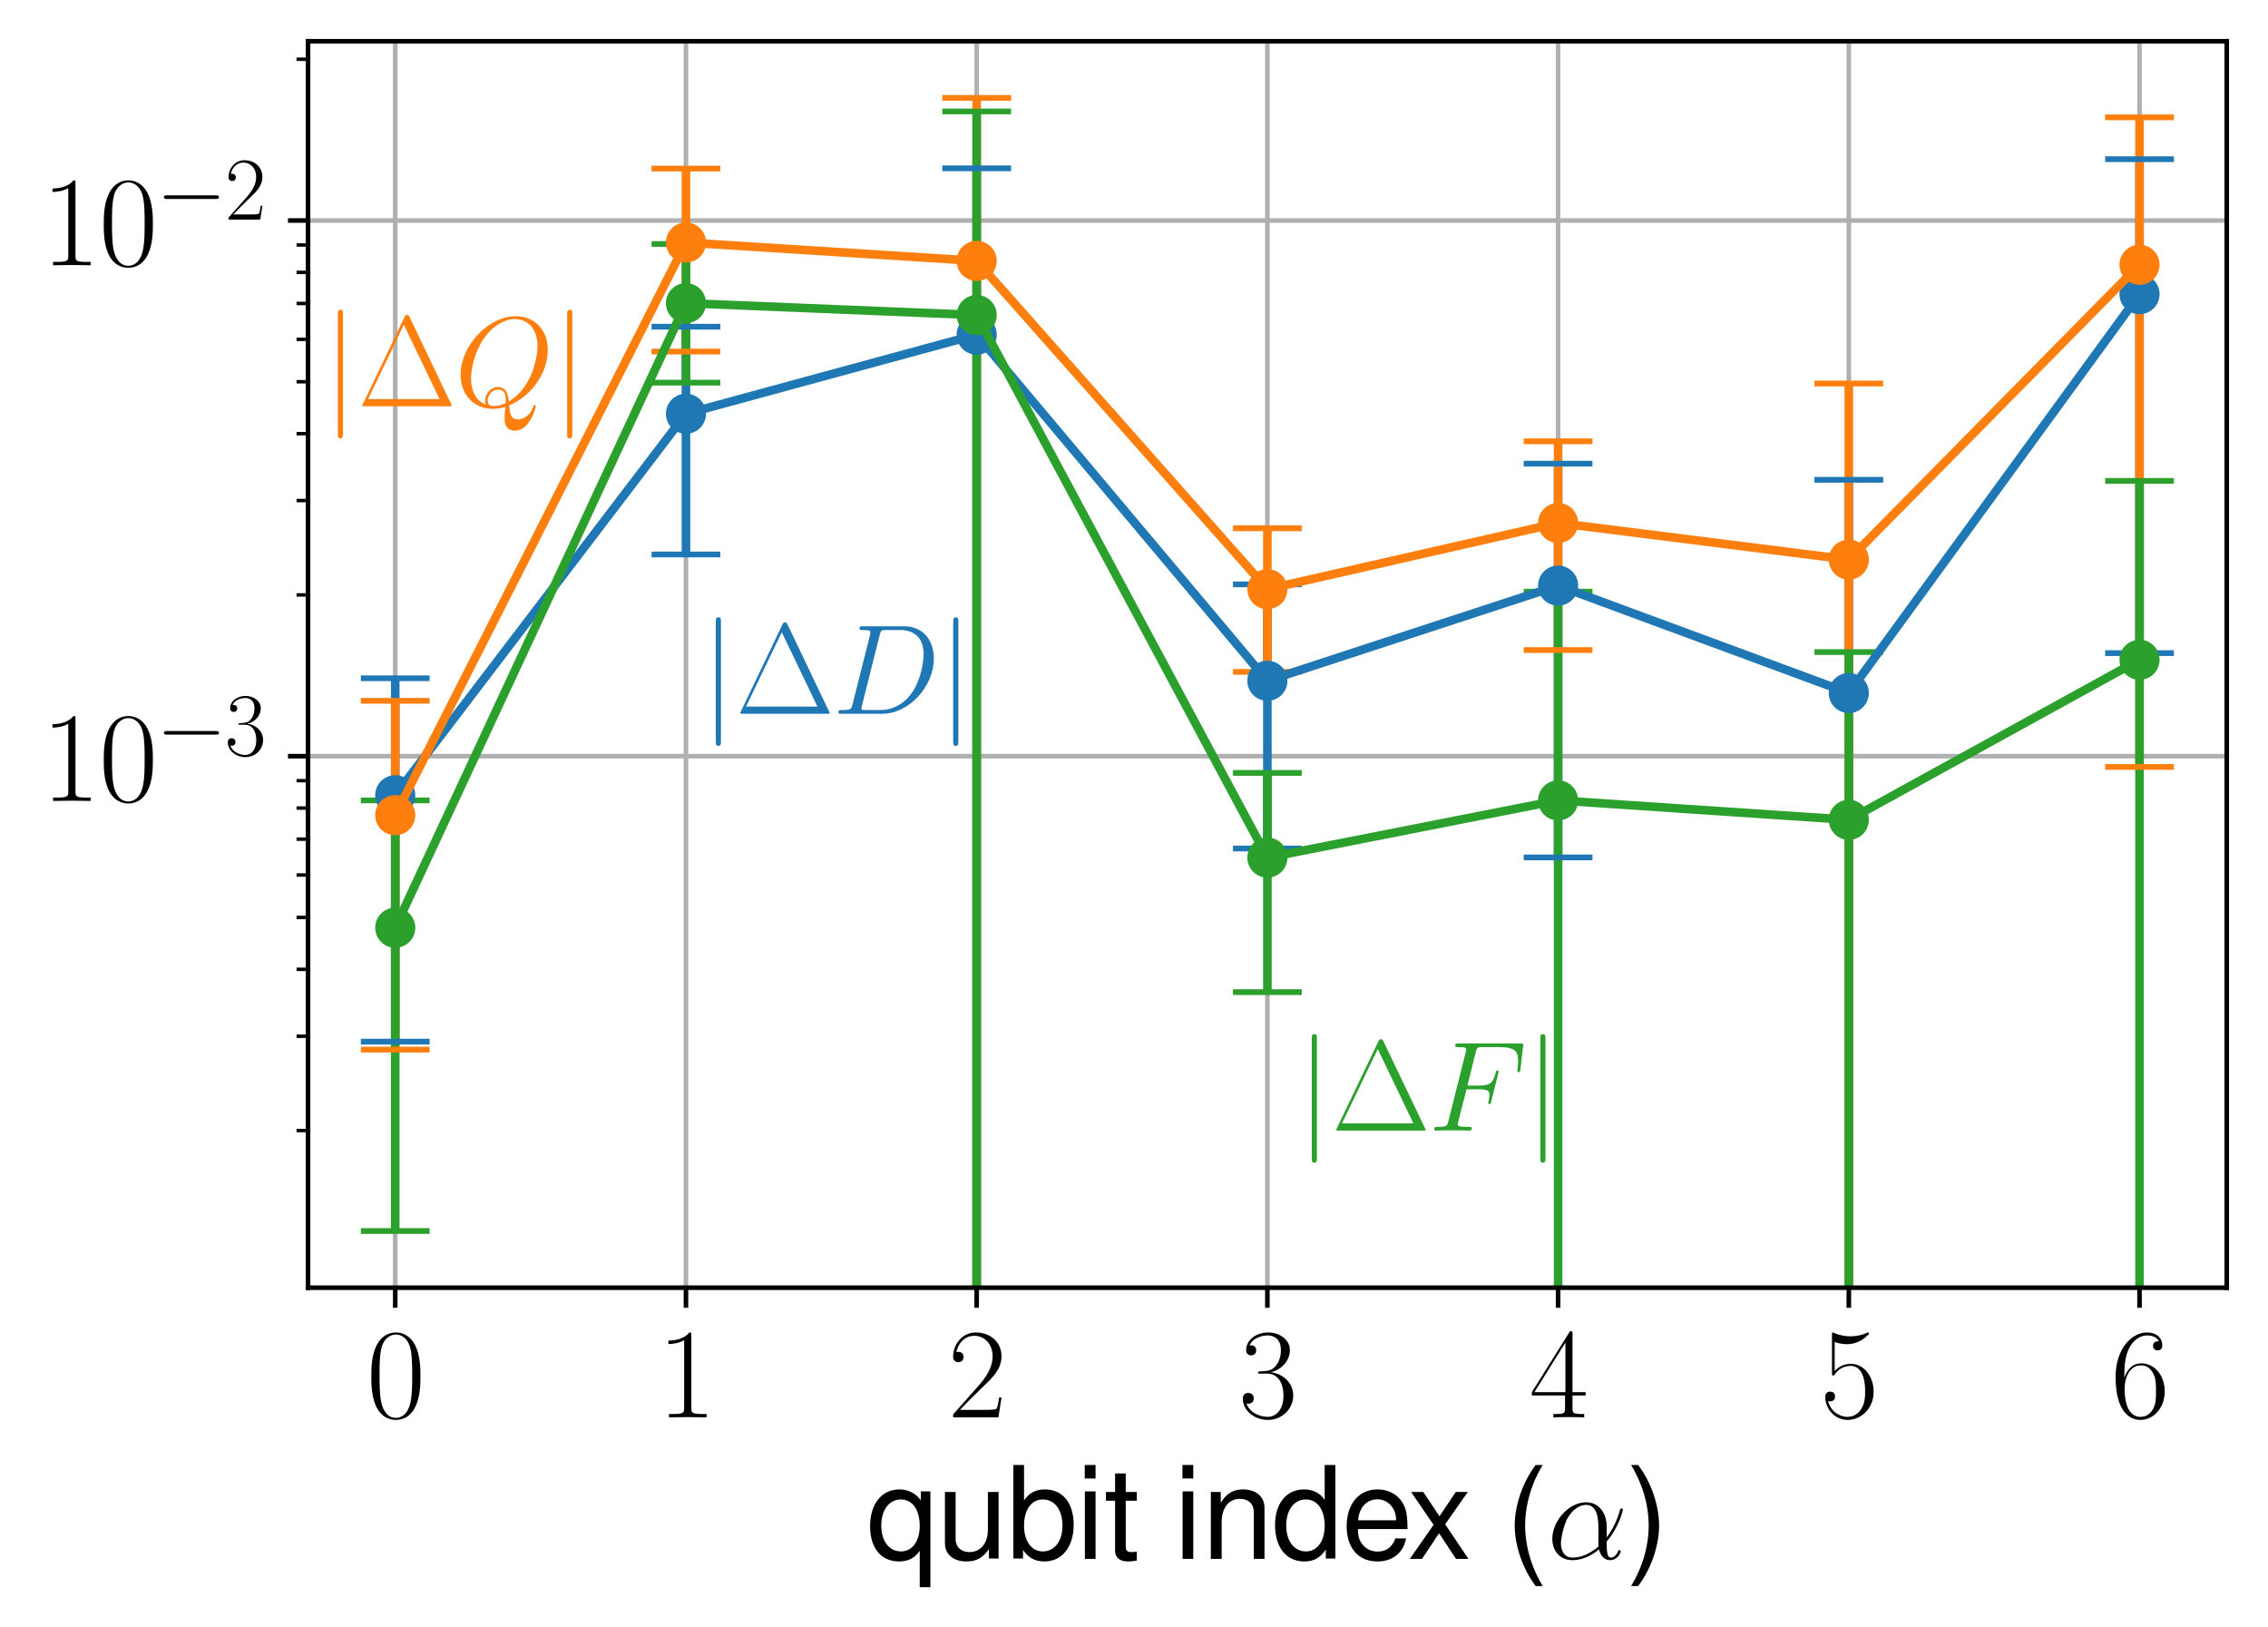 <?xml version="1.0" encoding="utf-8" standalone="no"?>
<!DOCTYPE svg PUBLIC "-//W3C//DTD SVG 1.1//EN"
  "http://www.w3.org/Graphics/SVG/1.1/DTD/svg11.dtd">
<svg height="283.815pt" version="1.1" viewBox="0 0 395.748 283.815" width="395.748pt" xmlns="http://www.w3.org/2000/svg" xmlns:xlink="http://www.w3.org/1999/xlink">
 <defs>
  <style type="text/css">*{stroke-linecap:butt;stroke-linejoin:round;}</style>
 </defs>
 <g id="figure_1">
  <g id="patch_1">
   <path d="M 0 283.815 
L 395.748 283.815 
L 395.748 0 
L 0 0 
z
" style="fill:none;"/>
  </g>
  <g id="axes_1">
   <g id="patch_2">
    <path d="M 53.748 224.64 
L 388.548 224.64 
L 388.548 7.2 
L 53.748 7.2 
z
" style="fill:none;"/>
   </g>
   <g id="matplotlib.axis_1">
    <g id="xtick_1">
     <g id="line2d_1">
      <path clip-path="url(#pccd4cef66f)" d="M 68.966 224.64 
L 68.966 7.2 
" style="fill:none;stroke:#b0b0b0;stroke-linecap:square;stroke-width:0.8;"/>
     </g>
     <g id="line2d_2">
      <defs>
       <path d="M 0 0 
L 0 3.5 
" id="mbdda133ea3" style="stroke:#000000;stroke-width:0.8;"/>
      </defs>
      <g>
       <use style="stroke:#000000;stroke-width:0.8;" x="68.966" xlink:href="#mbdda133ea3" y="224.64"/>
      </g>
     </g>
     <g id="text_1">
      <!-- $\mathdefault{0}$ -->
      <g transform="translate(63.94 247.256)scale(0.22 -0.22)">
       <defs>
        <path d="M 2688 2038 
C 2688 2430 2682 3099 2413 3613 
C 2176 4063 1798 4224 1466 4224 
C 1158 4224 768 4082 525 3620 
C 269 3137 243 2539 243 2038 
C 243 1671 250 1112 448 623 
C 723 -39 1216 -128 1466 -128 
C 1760 -128 2208 -7 2470 604 
C 2662 1048 2688 1568 2688 2038 
z
M 1466 -26 
C 1056 -26 813 328 723 816 
C 653 1196 653 1749 653 2109 
C 653 2604 653 3015 736 3407 
C 858 3954 1216 4121 1466 4121 
C 1728 4121 2067 3947 2189 3420 
C 2272 3054 2278 2623 2278 2109 
C 2278 1691 2278 1176 2202 797 
C 2067 96 1690 -26 1466 -26 
z
" id="CMR17-30" transform="scale(0.016)"/>
       </defs>
       <use transform="scale(0.996)" xlink:href="#CMR17-30"/>
      </g>
     </g>
    </g>
    <g id="xtick_2">
     <g id="line2d_3">
      <path clip-path="url(#pccd4cef66f)" d="M 119.694 224.64 
L 119.694 7.2 
" style="fill:none;stroke:#b0b0b0;stroke-linecap:square;stroke-width:0.8;"/>
     </g>
     <g id="line2d_4">
      <g>
       <use style="stroke:#000000;stroke-width:0.8;" x="119.694" xlink:href="#mbdda133ea3" y="224.64"/>
      </g>
     </g>
     <g id="text_2">
      <!-- $\mathdefault{1}$ -->
      <g transform="translate(114.668 247.256)scale(0.22 -0.22)">
       <defs>
        <path d="M 1702 4083 
C 1702 4217 1696 4224 1606 4224 
C 1357 3927 979 3833 621 3820 
C 602 3820 570 3820 563 3808 
C 557 3795 557 3782 557 3648 
C 755 3648 1088 3686 1344 3839 
L 1344 467 
C 1344 243 1331 166 781 166 
L 589 166 
L 589 0 
C 896 6 1216 12 1523 12 
C 1830 12 2150 6 2458 0 
L 2458 166 
L 2266 166 
C 1715 166 1702 236 1702 467 
L 1702 4083 
z
" id="CMR17-31" transform="scale(0.016)"/>
       </defs>
       <use transform="scale(0.996)" xlink:href="#CMR17-31"/>
      </g>
     </g>
    </g>
    <g id="xtick_3">
     <g id="line2d_5">
      <path clip-path="url(#pccd4cef66f)" d="M 170.421 224.64 
L 170.421 7.2 
" style="fill:none;stroke:#b0b0b0;stroke-linecap:square;stroke-width:0.8;"/>
     </g>
     <g id="line2d_6">
      <g>
       <use style="stroke:#000000;stroke-width:0.8;" x="170.421" xlink:href="#mbdda133ea3" y="224.64"/>
      </g>
     </g>
     <g id="text_3">
      <!-- $\mathdefault{2}$ -->
      <g transform="translate(165.395 247.256)scale(0.22 -0.22)">
       <defs>
        <path d="M 2669 990 
L 2554 990 
C 2490 537 2438 460 2413 422 
C 2381 371 1920 371 1830 371 
L 602 371 
C 832 620 1280 1073 1824 1596 
C 2214 1966 2669 2400 2669 3033 
C 2669 3788 2067 4224 1395 4224 
C 691 4224 262 3603 262 3027 
C 262 2777 448 2745 525 2745 
C 589 2745 781 2783 781 3007 
C 781 3206 614 3264 525 3264 
C 486 3264 448 3257 422 3244 
C 544 3788 915 4057 1306 4057 
C 1862 4057 2227 3616 2227 3033 
C 2227 2477 1901 1998 1536 1583 
L 262 147 
L 262 0 
L 2515 0 
L 2669 990 
z
" id="CMR17-32" transform="scale(0.016)"/>
       </defs>
       <use transform="scale(0.996)" xlink:href="#CMR17-32"/>
      </g>
     </g>
    </g>
    <g id="xtick_4">
     <g id="line2d_7">
      <path clip-path="url(#pccd4cef66f)" d="M 221.148 224.64 
L 221.148 7.2 
" style="fill:none;stroke:#b0b0b0;stroke-linecap:square;stroke-width:0.8;"/>
     </g>
     <g id="line2d_8">
      <g>
       <use style="stroke:#000000;stroke-width:0.8;" x="221.148" xlink:href="#mbdda133ea3" y="224.64"/>
      </g>
     </g>
     <g id="text_4">
      <!-- $\mathdefault{3}$ -->
      <g transform="translate(216.122 247.256)scale(0.22 -0.22)">
       <defs>
        <path d="M 1414 2176 
C 1984 2176 2234 1673 2234 1094 
C 2234 322 1824 25 1453 25 
C 1114 25 563 193 390 691 
C 422 678 454 678 486 678 
C 640 678 755 780 755 947 
C 755 1132 614 1216 486 1216 
C 378 1216 211 1164 211 927 
C 211 335 787 -128 1466 -128 
C 2176 -128 2720 432 2720 1087 
C 2720 1718 2208 2176 1600 2246 
C 2086 2347 2554 2776 2554 3353 
C 2554 3856 2048 4224 1472 4224 
C 890 4224 378 3862 378 3347 
C 378 3123 544 3084 627 3084 
C 762 3084 877 3167 877 3334 
C 877 3500 762 3584 627 3584 
C 602 3584 570 3584 544 3571 
C 730 3999 1235 4076 1459 4076 
C 1683 4076 2106 3966 2106 3347 
C 2106 3167 2080 2851 1862 2574 
C 1670 2329 1453 2316 1242 2297 
C 1210 2297 1062 2284 1037 2284 
C 992 2278 966 2272 966 2227 
C 966 2182 973 2176 1101 2176 
L 1414 2176 
z
" id="CMR17-33" transform="scale(0.016)"/>
       </defs>
       <use transform="scale(0.996)" xlink:href="#CMR17-33"/>
      </g>
     </g>
    </g>
    <g id="xtick_5">
     <g id="line2d_9">
      <path clip-path="url(#pccd4cef66f)" d="M 271.875 224.64 
L 271.875 7.2 
" style="fill:none;stroke:#b0b0b0;stroke-linecap:square;stroke-width:0.8;"/>
     </g>
     <g id="line2d_10">
      <g>
       <use style="stroke:#000000;stroke-width:0.8;" x="271.875" xlink:href="#mbdda133ea3" y="224.64"/>
      </g>
     </g>
     <g id="text_5">
      <!-- $\mathdefault{4}$ -->
      <g transform="translate(266.849 247.256)scale(0.22 -0.22)">
       <defs>
        <path d="M 2150 4147 
C 2150 4281 2144 4288 2029 4288 
L 128 1254 
L 128 1088 
L 1779 1088 
L 1779 460 
C 1779 230 1766 166 1318 166 
L 1197 166 
L 1197 0 
C 1402 12 1747 12 1965 12 
C 2182 12 2528 12 2733 0 
L 2733 166 
L 2611 166 
C 2163 166 2150 230 2150 460 
L 2150 1088 
L 2803 1088 
L 2803 1254 
L 2150 1254 
L 2150 4147 
z
M 1798 3723 
L 1798 1254 
L 256 1254 
L 1798 3723 
z
" id="CMR17-34" transform="scale(0.016)"/>
       </defs>
       <use transform="scale(0.996)" xlink:href="#CMR17-34"/>
      </g>
     </g>
    </g>
    <g id="xtick_6">
     <g id="line2d_11">
      <path clip-path="url(#pccd4cef66f)" d="M 322.603 224.64 
L 322.603 7.2 
" style="fill:none;stroke:#b0b0b0;stroke-linecap:square;stroke-width:0.8;"/>
     </g>
     <g id="line2d_12">
      <g>
       <use style="stroke:#000000;stroke-width:0.8;" x="322.603" xlink:href="#mbdda133ea3" y="224.64"/>
      </g>
     </g>
     <g id="text_6">
      <!-- $\mathdefault{5}$ -->
      <g transform="translate(317.577 247.256)scale(0.22 -0.22)">
       <defs>
        <path d="M 730 3750 
C 794 3724 1056 3641 1325 3641 
C 1920 3641 2246 3961 2432 4140 
C 2432 4191 2432 4224 2394 4224 
C 2387 4224 2374 4224 2323 4198 
C 2099 4102 1837 4032 1517 4032 
C 1325 4032 1037 4055 723 4191 
C 653 4224 640 4224 634 4224 
C 602 4224 595 4217 595 4090 
L 595 2231 
C 595 2113 595 2080 659 2080 
C 691 2080 704 2093 736 2139 
C 941 2435 1222 2560 1542 2560 
C 1766 2560 2246 2415 2246 1293 
C 2246 1087 2246 716 2054 422 
C 1894 159 1645 25 1370 25 
C 947 25 518 319 403 812 
C 429 806 480 793 506 793 
C 589 793 749 838 749 1036 
C 749 1209 627 1280 506 1280 
C 358 1280 262 1190 262 1011 
C 262 454 704 -128 1382 -128 
C 2042 -128 2669 441 2669 1267 
C 2669 2054 2170 2662 1549 2662 
C 1222 2662 947 2540 730 2304 
L 730 3750 
z
" id="CMR17-35" transform="scale(0.016)"/>
       </defs>
       <use transform="scale(0.996)" xlink:href="#CMR17-35"/>
      </g>
     </g>
    </g>
    <g id="xtick_7">
     <g id="line2d_13">
      <path clip-path="url(#pccd4cef66f)" d="M 373.33 224.64 
L 373.33 7.2 
" style="fill:none;stroke:#b0b0b0;stroke-linecap:square;stroke-width:0.8;"/>
     </g>
     <g id="line2d_14">
      <g>
       <use style="stroke:#000000;stroke-width:0.8;" x="373.33" xlink:href="#mbdda133ea3" y="224.64"/>
      </g>
     </g>
     <g id="text_7">
      <!-- $\mathdefault{6}$ -->
      <g transform="translate(368.304 247.256)scale(0.22 -0.22)">
       <defs>
        <path d="M 678 2198 
C 678 3712 1395 4076 1811 4076 
C 1946 4076 2272 4049 2400 3782 
C 2298 3782 2106 3782 2106 3558 
C 2106 3385 2246 3328 2336 3328 
C 2394 3328 2566 3353 2566 3571 
C 2566 3987 2246 4224 1805 4224 
C 1043 4224 243 3411 243 2011 
C 243 257 966 -128 1478 -128 
C 2099 -128 2688 431 2688 1295 
C 2688 2101 2170 2688 1517 2688 
C 1126 2688 838 2430 678 1979 
L 678 2198 
z
M 1478 25 
C 691 25 691 1212 691 1450 
C 691 1914 909 2585 1504 2585 
C 1613 2585 1926 2585 2138 2140 
C 2253 1889 2253 1624 2253 1302 
C 2253 954 2253 696 2118 438 
C 1978 173 1773 25 1478 25 
z
" id="CMR17-36" transform="scale(0.016)"/>
       </defs>
       <use transform="scale(0.996)" xlink:href="#CMR17-36"/>
      </g>
     </g>
    </g>
    <g id="text_8">
     <!-- qubit index ($\alpha$) -->
     <g transform="translate(151.24 271.947)scale(0.22 -0.22)">
      <defs>
       <path d="M 3168 -1408 
L 3168 3359 
L 2694 3359 
L 2694 2912 
C 2445 3263 2067 3456 1626 3456 
C 742 3456 166 2733 166 1625 
C 166 543 717 -128 1600 -128 
C 2067 -128 2387 38 2637 403 
L 2637 -1408 
L 3168 -1408 
z
M 1702 2956 
C 2272 2956 2637 2447 2637 1644 
C 2637 880 2266 371 1702 371 
C 1114 371 723 887 723 1663 
C 723 2434 1114 2956 1702 2956 
z
" id="NimbusSanL-Regu-71" transform="scale(0.016)"/>
       <path d="M 3085 19 
L 3085 3328 
L 2554 3328 
L 2554 1454 
C 2554 780 2195 339 1638 339 
C 1216 339 947 591 947 988 
L 947 3328 
L 416 3328 
L 416 780 
C 416 230 832 -128 1485 -128 
C 1978 -128 2291 44 2605 484 
L 2605 19 
L 3085 19 
z
" id="NimbusSanL-Regu-75" transform="scale(0.016)"/>
       <path d="M 346 4672 
L 346 19 
L 826 19 
L 826 447 
C 1082 57 1421 -128 1888 -128 
C 2771 -128 3347 594 3347 1702 
C 3347 2784 2797 3456 1914 3456 
C 1453 3456 1126 3283 877 2905 
L 877 4672 
L 346 4672 
z
M 1811 2956 
C 2406 2956 2790 2440 2790 1644 
C 2790 887 2394 371 1811 371 
C 1248 371 877 880 877 1663 
C 877 2447 1248 2956 1811 2956 
z
" id="NimbusSanL-Regu-62" transform="scale(0.016)"/>
       <path d="M 960 3358 
L 429 3358 
L 429 0 
L 960 0 
L 960 3358 
z
M 960 4672 
L 422 4672 
L 422 3999 
L 960 3999 
L 960 4672 
z
" id="NimbusSanL-Regu-69" transform="scale(0.016)"/>
       <path d="M 1626 3328 
L 1075 3328 
L 1075 4249 
L 544 4249 
L 544 3328 
L 90 3328 
L 90 2892 
L 544 2892 
L 544 402 
C 544 64 774 -128 1190 -128 
C 1318 -128 1446 -116 1626 -84 
L 1626 364 
C 1555 345 1472 339 1370 339 
C 1139 339 1075 402 1075 634 
L 1075 2892 
L 1626 2892 
L 1626 3328 
z
" id="NimbusSanL-Regu-74" transform="scale(0.016)"/>
       <path d="M 448 3328 
L 448 0 
L 986 0 
L 986 1835 
C 986 2539 1344 2988 1894 2988 
C 2317 2988 2586 2732 2586 2328 
L 2586 0 
L 3117 0 
L 3117 2539 
C 3117 3097 2701 3456 2054 3456 
C 1555 3456 1235 3263 941 2796 
L 941 3328 
L 448 3328 
z
" id="NimbusSanL-Regu-6e" transform="scale(0.016)"/>
       <path d="M 3168 4672 
L 2637 4672 
L 2637 2937 
C 2413 3276 2054 3456 1606 3456 
C 736 3456 166 2759 166 1695 
C 166 568 723 -128 1626 -128 
C 2086 -128 2406 44 2694 460 
L 2694 19 
L 3168 19 
L 3168 4672 
z
M 1696 2956 
C 2272 2956 2637 2447 2637 1651 
C 2637 880 2266 371 1702 371 
C 1114 371 723 887 723 1663 
C 723 2440 1114 2956 1696 2956 
z
" id="NimbusSanL-Regu-64" transform="scale(0.016)"/>
       <path d="M 3283 1484 
C 3283 1998 3245 2311 3149 2565 
C 2931 3123 2419 3456 1792 3456 
C 858 3456 256 2734 256 1619 
C 256 545 838 -128 1779 -128 
C 2547 -128 3078 307 3213 1018 
L 2675 1018 
C 2528 588 2227 364 1798 364 
C 1459 364 1171 514 992 787 
C 864 974 819 1161 813 1484 
L 3283 1484 
z
M 826 1920 
C 870 2552 1248 2963 1786 2963 
C 2310 2963 2714 2519 2714 1959 
C 2714 1946 2714 1933 2707 1920 
L 826 1920 
z
" id="NimbusSanL-Regu-65" transform="scale(0.016)"/>
       <path d="M 1869 1721 
L 2995 3328 
L 2394 3328 
L 1587 2120 
L 781 3328 
L 173 3328 
L 1293 1695 
L 109 0 
L 717 0 
L 1568 1276 
L 2406 0 
L 3027 0 
L 1869 1721 
z
" id="NimbusSanL-Regu-78" transform="scale(0.016)"/>
       <path d="M 1510 4672 
C 870 3833 467 2668 467 1663 
C 467 652 870 -513 1510 -1351 
L 1862 -1351 
C 1299 -436 986 639 986 1663 
C 986 2681 1299 3763 1862 4672 
L 1510 4672 
z
" id="NimbusSanL-Regu-28" transform="scale(0.016)"/>
       <path d="M 2963 1615 
C 2963 2234 2611 2816 1933 2816 
C 1094 2816 256 1902 256 996 
C 256 440 602 -64 1254 -64 
C 1651 -64 2125 89 2579 472 
C 2669 115 2867 -64 3142 -64 
C 3488 -64 3661 293 3661 376 
C 3661 434 3616 434 3597 434 
C 3546 434 3539 415 3520 364 
C 3462 204 3315 64 3162 64 
C 2963 64 2963 472 2963 862 
C 3616 1641 3770 2445 3770 2451 
C 3770 2509 3718 2509 3699 2509 
C 3642 2509 3635 2490 3610 2375 
C 3526 2094 3360 1596 2963 1072 
L 2963 1615 
z
M 2560 625 
C 1997 121 1491 64 1267 64 
C 813 64 685 466 685 766 
C 685 1040 826 1692 1024 2043 
C 1286 2490 1645 2687 1933 2687 
C 2554 2687 2554 1877 2554 1340 
C 2554 1181 2547 1015 2547 855 
C 2547 728 2554 696 2560 625 
z
" id="CMMI12-b" transform="scale(0.016)"/>
       <path d="M 595 -1351 
C 1235 -513 1638 652 1638 1657 
C 1638 2668 1235 3833 595 4672 
L 243 4672 
C 806 3756 1120 2681 1120 1657 
C 1120 639 806 -442 243 -1351 
L 595 -1351 
z
" id="NimbusSanL-Regu-29" transform="scale(0.016)"/>
      </defs>
      <use transform="scale(0.996)" xlink:href="#NimbusSanL-Regu-71"/>
      <use transform="translate(55.392 0)scale(0.996)" xlink:href="#NimbusSanL-Regu-75"/>
      <use transform="translate(110.783 0)scale(0.996)" xlink:href="#NimbusSanL-Regu-62"/>
      <use transform="translate(166.175 0)scale(0.996)" xlink:href="#NimbusSanL-Regu-69"/>
      <use transform="translate(188.292 0)scale(0.996)" xlink:href="#NimbusSanL-Regu-74"/>
      <use transform="translate(243.682 0)scale(0.996)" xlink:href="#NimbusSanL-Regu-69"/>
      <use transform="translate(265.799 0)scale(0.996)" xlink:href="#NimbusSanL-Regu-6e"/>
      <use transform="translate(321.191 0)scale(0.996)" xlink:href="#NimbusSanL-Regu-64"/>
      <use transform="translate(376.582 0)scale(0.996)" xlink:href="#NimbusSanL-Regu-65"/>
      <use transform="translate(428.986 0)scale(0.996)" xlink:href="#NimbusSanL-Regu-78"/>
      <use transform="translate(506.494 0)scale(0.996)" xlink:href="#NimbusSanL-Regu-28"/>
      <use transform="translate(539.669 0)scale(0.996)" xlink:href="#CMMI12-b"/>
      <use transform="translate(602.35 0)scale(0.996)" xlink:href="#NimbusSanL-Regu-29"/>
     </g>
    </g>
   </g>
   <g id="matplotlib.axis_2">
    <g id="ytick_1">
     <g id="line2d_15">
      <path clip-path="url(#pccd4cef66f)" d="M 53.748 131.913 
L 388.548 131.913 
" style="fill:none;stroke:#b0b0b0;stroke-linecap:square;stroke-width:0.8;"/>
     </g>
     <g id="line2d_16">
      <defs>
       <path d="M 0 0 
L -3.5 0 
" id="m9f55056266" style="stroke:#000000;stroke-width:0.8;"/>
      </defs>
      <g>
       <use style="stroke:#000000;stroke-width:0.8;" x="53.748" xlink:href="#m9f55056266" y="131.913"/>
      </g>
     </g>
     <g id="text_9">
      <!-- $\mathdefault{10^{-3}}$ -->
      <g transform="translate(7.2 139.721)scale(0.22 -0.22)">
       <defs>
        <path d="M 4218 1472 
C 4326 1472 4442 1472 4442 1600 
C 4442 1728 4326 1728 4218 1728 
L 755 1728 
C 646 1728 531 1728 531 1600 
C 531 1472 646 1472 755 1472 
L 4218 1472 
z
" id="CMSY10-0" transform="scale(0.016)"/>
       </defs>
       <use transform="scale(0.996)" xlink:href="#CMR17-31"/>
       <use transform="translate(45.69 0)scale(0.996)" xlink:href="#CMR17-30"/>
       <use transform="translate(91.381 36.154)scale(0.697)" xlink:href="#CMSY10-0"/>
       <use transform="translate(145.622 36.154)scale(0.697)" xlink:href="#CMR17-33"/>
      </g>
     </g>
    </g>
    <g id="ytick_2">
     <g id="line2d_17">
      <path clip-path="url(#pccd4cef66f)" d="M 53.748 38.464 
L 388.548 38.464 
" style="fill:none;stroke:#b0b0b0;stroke-linecap:square;stroke-width:0.8;"/>
     </g>
     <g id="line2d_18">
      <g>
       <use style="stroke:#000000;stroke-width:0.8;" x="53.748" xlink:href="#m9f55056266" y="38.464"/>
      </g>
     </g>
     <g id="text_10">
      <!-- $\mathdefault{10^{-2}}$ -->
      <g transform="translate(7.2 46.272)scale(0.22 -0.22)">
       <use transform="scale(0.996)" xlink:href="#CMR17-31"/>
       <use transform="translate(45.69 0)scale(0.996)" xlink:href="#CMR17-30"/>
       <use transform="translate(91.381 36.154)scale(0.697)" xlink:href="#CMSY10-0"/>
       <use transform="translate(145.622 36.154)scale(0.697)" xlink:href="#CMR17-32"/>
      </g>
     </g>
    </g>
    <g id="ytick_3">
     <g id="line2d_19">
      <defs>
       <path d="M 0 0 
L -2 0 
" id="mc1815d14fe" style="stroke:#000000;stroke-width:0.6;"/>
      </defs>
      <g>
       <use style="stroke:#000000;stroke-width:0.6;" x="53.748" xlink:href="#mc1815d14fe" y="197.231"/>
      </g>
     </g>
    </g>
    <g id="ytick_4">
     <g id="line2d_20">
      <g>
       <use style="stroke:#000000;stroke-width:0.6;" x="53.748" xlink:href="#mc1815d14fe" y="180.776"/>
      </g>
     </g>
    </g>
    <g id="ytick_5">
     <g id="line2d_21">
      <g>
       <use style="stroke:#000000;stroke-width:0.6;" x="53.748" xlink:href="#mc1815d14fe" y="169.1"/>
      </g>
     </g>
    </g>
    <g id="ytick_6">
     <g id="line2d_22">
      <g>
       <use style="stroke:#000000;stroke-width:0.6;" x="53.748" xlink:href="#mc1815d14fe" y="160.044"/>
      </g>
     </g>
    </g>
    <g id="ytick_7">
     <g id="line2d_23">
      <g>
       <use style="stroke:#000000;stroke-width:0.6;" x="53.748" xlink:href="#mc1815d14fe" y="152.645"/>
      </g>
     </g>
    </g>
    <g id="ytick_8">
     <g id="line2d_24">
      <g>
       <use style="stroke:#000000;stroke-width:0.6;" x="53.748" xlink:href="#mc1815d14fe" y="146.389"/>
      </g>
     </g>
    </g>
    <g id="ytick_9">
     <g id="line2d_25">
      <g>
       <use style="stroke:#000000;stroke-width:0.6;" x="53.748" xlink:href="#mc1815d14fe" y="140.969"/>
      </g>
     </g>
    </g>
    <g id="ytick_10">
     <g id="line2d_26">
      <g>
       <use style="stroke:#000000;stroke-width:0.6;" x="53.748" xlink:href="#mc1815d14fe" y="136.189"/>
      </g>
     </g>
    </g>
    <g id="ytick_11">
     <g id="line2d_27">
      <g>
       <use style="stroke:#000000;stroke-width:0.6;" x="53.748" xlink:href="#mc1815d14fe" y="103.782"/>
      </g>
     </g>
    </g>
    <g id="ytick_12">
     <g id="line2d_28">
      <g>
       <use style="stroke:#000000;stroke-width:0.6;" x="53.748" xlink:href="#mc1815d14fe" y="87.327"/>
      </g>
     </g>
    </g>
    <g id="ytick_13">
     <g id="line2d_29">
      <g>
       <use style="stroke:#000000;stroke-width:0.6;" x="53.748" xlink:href="#mc1815d14fe" y="75.651"/>
      </g>
     </g>
    </g>
    <g id="ytick_14">
     <g id="line2d_30">
      <g>
       <use style="stroke:#000000;stroke-width:0.6;" x="53.748" xlink:href="#mc1815d14fe" y="66.595"/>
      </g>
     </g>
    </g>
    <g id="ytick_15">
     <g id="line2d_31">
      <g>
       <use style="stroke:#000000;stroke-width:0.6;" x="53.748" xlink:href="#mc1815d14fe" y="59.196"/>
      </g>
     </g>
    </g>
    <g id="ytick_16">
     <g id="line2d_32">
      <g>
       <use style="stroke:#000000;stroke-width:0.6;" x="53.748" xlink:href="#mc1815d14fe" y="52.94"/>
      </g>
     </g>
    </g>
    <g id="ytick_17">
     <g id="line2d_33">
      <g>
       <use style="stroke:#000000;stroke-width:0.6;" x="53.748" xlink:href="#mc1815d14fe" y="47.52"/>
      </g>
     </g>
    </g>
    <g id="ytick_18">
     <g id="line2d_34">
      <g>
       <use style="stroke:#000000;stroke-width:0.6;" x="53.748" xlink:href="#mc1815d14fe" y="42.74"/>
      </g>
     </g>
    </g>
    <g id="ytick_19">
     <g id="line2d_35">
      <g>
       <use style="stroke:#000000;stroke-width:0.6;" x="53.748" xlink:href="#mc1815d14fe" y="10.333"/>
      </g>
     </g>
    </g>
   </g>
   <g id="LineCollection_1">
    <path clip-path="url(#pccd4cef66f)" d="M 68.966 181.711 
L 68.966 118.324 
" style="fill:none;stroke:#1f77b4;stroke-width:1.5;"/>
    <path clip-path="url(#pccd4cef66f)" d="M 119.694 96.724 
L 119.694 56.992 
" style="fill:none;stroke:#1f77b4;stroke-width:1.5;"/>
    <path clip-path="url(#pccd4cef66f)" d="M 170.421 284.815 
L 170.421 29.367 
" style="fill:none;stroke:#1f77b4;stroke-width:1.5;"/>
    <path clip-path="url(#pccd4cef66f)" d="M 221.148 148.029 
L 221.148 101.937 
" style="fill:none;stroke:#1f77b4;stroke-width:1.5;"/>
    <path clip-path="url(#pccd4cef66f)" d="M 271.875 149.579 
L 271.875 80.887 
" style="fill:none;stroke:#1f77b4;stroke-width:1.5;"/>
    <path clip-path="url(#pccd4cef66f)" d="M 322.603 284.815 
L 322.603 83.703 
" style="fill:none;stroke:#1f77b4;stroke-width:1.5;"/>
    <path clip-path="url(#pccd4cef66f)" d="M 373.33 113.935 
L 373.33 27.769 
" style="fill:none;stroke:#1f77b4;stroke-width:1.5;"/>
   </g>
   <g id="LineCollection_2">
    <path clip-path="url(#pccd4cef66f)" d="M 68.966 183.108 
L 68.966 122.256 
" style="fill:none;stroke:#ff7f0e;stroke-width:1.5;"/>
    <path clip-path="url(#pccd4cef66f)" d="M 119.694 61.328 
L 119.694 29.407 
" style="fill:none;stroke:#ff7f0e;stroke-width:1.5;"/>
    <path clip-path="url(#pccd4cef66f)" d="M 170.421 284.815 
L 170.421 17.084 
" style="fill:none;stroke:#ff7f0e;stroke-width:1.5;"/>
    <path clip-path="url(#pccd4cef66f)" d="M 221.148 117.204 
L 221.148 92.16 
" style="fill:none;stroke:#ff7f0e;stroke-width:1.5;"/>
    <path clip-path="url(#pccd4cef66f)" d="M 271.875 113.404 
L 271.875 76.978 
" style="fill:none;stroke:#ff7f0e;stroke-width:1.5;"/>
    <path clip-path="url(#pccd4cef66f)" d="M 322.603 284.815 
L 322.603 66.906 
" style="fill:none;stroke:#ff7f0e;stroke-width:1.5;"/>
    <path clip-path="url(#pccd4cef66f)" d="M 373.33 133.795 
L 373.33 20.47 
" style="fill:none;stroke:#ff7f0e;stroke-width:1.5;"/>
   </g>
   <g id="LineCollection_3">
    <path clip-path="url(#pccd4cef66f)" d="M 68.966 214.756 
L 68.966 139.63 
" style="fill:none;stroke:#2ca02c;stroke-width:1.5;"/>
    <path clip-path="url(#pccd4cef66f)" d="M 119.694 66.756 
L 119.694 42.567 
" style="fill:none;stroke:#2ca02c;stroke-width:1.5;"/>
    <path clip-path="url(#pccd4cef66f)" d="M 170.421 284.815 
L 170.421 19.44 
" style="fill:none;stroke:#2ca02c;stroke-width:1.5;"/>
    <path clip-path="url(#pccd4cef66f)" d="M 221.148 173.083 
L 221.148 134.833 
" style="fill:none;stroke:#2ca02c;stroke-width:1.5;"/>
    <path clip-path="url(#pccd4cef66f)" d="M 271.875 284.815 
L 271.875 103.216 
" style="fill:none;stroke:#2ca02c;stroke-width:1.5;"/>
    <path clip-path="url(#pccd4cef66f)" d="M 322.603 284.815 
L 322.603 113.753 
" style="fill:none;stroke:#2ca02c;stroke-width:1.5;"/>
    <path clip-path="url(#pccd4cef66f)" d="M 373.33 284.815 
L 373.33 83.896 
" style="fill:none;stroke:#2ca02c;stroke-width:1.5;"/>
   </g>
   <g id="line2d_36">
    <defs>
     <path d="M 6 0 
L -6 -0 
" id="m174c4773a1" style="stroke:#1f77b4;"/>
    </defs>
    <g clip-path="url(#pccd4cef66f)">
     <use style="fill:#1f77b4;stroke:#1f77b4;" x="68.966" xlink:href="#m174c4773a1" y="181.711"/>
     <use style="fill:#1f77b4;stroke:#1f77b4;" x="119.694" xlink:href="#m174c4773a1" y="96.724"/>
     <use style="fill:#1f77b4;stroke:#1f77b4;" x="130.763" xlink:href="#m174c4773a1" y="20435.675"/>
     <use style="fill:#1f77b4;stroke:#1f77b4;" x="210.1" xlink:href="#m174c4773a1" y="20435.675"/>
     <use style="fill:#1f77b4;stroke:#1f77b4;" x="221.148" xlink:href="#m174c4773a1" y="148.029"/>
     <use style="fill:#1f77b4;stroke:#1f77b4;" x="271.875" xlink:href="#m174c4773a1" y="149.579"/>
     <use style="fill:#1f77b4;stroke:#1f77b4;" x="282.923" xlink:href="#m174c4773a1" y="20435.675"/>
     <use style="fill:#1f77b4;stroke:#1f77b4;" x="362.268" xlink:href="#m174c4773a1" y="20435.675"/>
     <use style="fill:#1f77b4;stroke:#1f77b4;" x="373.33" xlink:href="#m174c4773a1" y="113.935"/>
    </g>
   </g>
   <g id="line2d_37">
    <g clip-path="url(#pccd4cef66f)">
     <use style="fill:#1f77b4;stroke:#1f77b4;" x="68.966" xlink:href="#m174c4773a1" y="118.324"/>
     <use style="fill:#1f77b4;stroke:#1f77b4;" x="119.694" xlink:href="#m174c4773a1" y="56.992"/>
     <use style="fill:#1f77b4;stroke:#1f77b4;" x="170.421" xlink:href="#m174c4773a1" y="29.367"/>
     <use style="fill:#1f77b4;stroke:#1f77b4;" x="221.148" xlink:href="#m174c4773a1" y="101.937"/>
     <use style="fill:#1f77b4;stroke:#1f77b4;" x="271.875" xlink:href="#m174c4773a1" y="80.887"/>
     <use style="fill:#1f77b4;stroke:#1f77b4;" x="322.603" xlink:href="#m174c4773a1" y="83.703"/>
     <use style="fill:#1f77b4;stroke:#1f77b4;" x="373.33" xlink:href="#m174c4773a1" y="27.769"/>
    </g>
   </g>
   <g id="line2d_38">
    <defs>
     <path d="M 6 0 
L -6 -0 
" id="mfc3fef4311" style="stroke:#ff7f0e;"/>
    </defs>
    <g clip-path="url(#pccd4cef66f)">
     <use style="fill:#ff7f0e;stroke:#ff7f0e;" x="68.966" xlink:href="#mfc3fef4311" y="183.108"/>
     <use style="fill:#ff7f0e;stroke:#ff7f0e;" x="119.694" xlink:href="#mfc3fef4311" y="61.328"/>
     <use style="fill:#ff7f0e;stroke:#ff7f0e;" x="130.778" xlink:href="#mfc3fef4311" y="20435.675"/>
     <use style="fill:#ff7f0e;stroke:#ff7f0e;" x="210.087" xlink:href="#mfc3fef4311" y="20435.675"/>
     <use style="fill:#ff7f0e;stroke:#ff7f0e;" x="221.148" xlink:href="#mfc3fef4311" y="117.204"/>
     <use style="fill:#ff7f0e;stroke:#ff7f0e;" x="271.875" xlink:href="#mfc3fef4311" y="113.404"/>
     <use style="fill:#ff7f0e;stroke:#ff7f0e;" x="282.938" xlink:href="#mfc3fef4311" y="20435.675"/>
     <use style="fill:#ff7f0e;stroke:#ff7f0e;" x="362.276" xlink:href="#mfc3fef4311" y="20435.675"/>
     <use style="fill:#ff7f0e;stroke:#ff7f0e;" x="373.33" xlink:href="#mfc3fef4311" y="133.795"/>
    </g>
   </g>
   <g id="line2d_39">
    <g clip-path="url(#pccd4cef66f)">
     <use style="fill:#ff7f0e;stroke:#ff7f0e;" x="68.966" xlink:href="#mfc3fef4311" y="122.256"/>
     <use style="fill:#ff7f0e;stroke:#ff7f0e;" x="119.694" xlink:href="#mfc3fef4311" y="29.407"/>
     <use style="fill:#ff7f0e;stroke:#ff7f0e;" x="170.421" xlink:href="#mfc3fef4311" y="17.084"/>
     <use style="fill:#ff7f0e;stroke:#ff7f0e;" x="221.148" xlink:href="#mfc3fef4311" y="92.16"/>
     <use style="fill:#ff7f0e;stroke:#ff7f0e;" x="271.875" xlink:href="#mfc3fef4311" y="76.978"/>
     <use style="fill:#ff7f0e;stroke:#ff7f0e;" x="322.603" xlink:href="#mfc3fef4311" y="66.906"/>
     <use style="fill:#ff7f0e;stroke:#ff7f0e;" x="373.33" xlink:href="#mfc3fef4311" y="20.47"/>
    </g>
   </g>
   <g id="line2d_40">
    <defs>
     <path d="M 6 0 
L -6 -0 
" id="mff476e9fd5" style="stroke:#2ca02c;"/>
    </defs>
    <g clip-path="url(#pccd4cef66f)">
     <use style="fill:#2ca02c;stroke:#2ca02c;" x="68.966" xlink:href="#mff476e9fd5" y="214.756"/>
     <use style="fill:#2ca02c;stroke:#2ca02c;" x="119.694" xlink:href="#mff476e9fd5" y="66.756"/>
     <use style="fill:#2ca02c;stroke:#2ca02c;" x="130.776" xlink:href="#mff476e9fd5" y="20435.675"/>
     <use style="fill:#2ca02c;stroke:#2ca02c;" x="210.111" xlink:href="#mff476e9fd5" y="20435.675"/>
     <use style="fill:#2ca02c;stroke:#2ca02c;" x="221.148" xlink:href="#mff476e9fd5" y="173.083"/>
     <use style="fill:#2ca02c;stroke:#2ca02c;" x="232.185" xlink:href="#mff476e9fd5" y="20435.675"/>
    </g>
   </g>
   <g id="line2d_41">
    <g clip-path="url(#pccd4cef66f)">
     <use style="fill:#2ca02c;stroke:#2ca02c;" x="68.966" xlink:href="#mff476e9fd5" y="139.63"/>
     <use style="fill:#2ca02c;stroke:#2ca02c;" x="119.694" xlink:href="#mff476e9fd5" y="42.567"/>
     <use style="fill:#2ca02c;stroke:#2ca02c;" x="170.421" xlink:href="#mff476e9fd5" y="19.44"/>
     <use style="fill:#2ca02c;stroke:#2ca02c;" x="221.148" xlink:href="#mff476e9fd5" y="134.833"/>
     <use style="fill:#2ca02c;stroke:#2ca02c;" x="271.875" xlink:href="#mff476e9fd5" y="103.216"/>
     <use style="fill:#2ca02c;stroke:#2ca02c;" x="322.603" xlink:href="#mff476e9fd5" y="113.753"/>
     <use style="fill:#2ca02c;stroke:#2ca02c;" x="373.33" xlink:href="#mff476e9fd5" y="83.896"/>
    </g>
   </g>
   <g id="line2d_42">
    <path clip-path="url(#pccd4cef66f)" d="M 68.966 138.727 
L 119.694 72.178 
L 170.421 58.377 
L 221.148 118.763 
L 271.875 102.162 
L 322.603 120.899 
L 373.33 51.313 
" style="fill:none;stroke:#1f77b4;stroke-linecap:square;stroke-width:1.5;"/>
    <defs>
     <path d="M 0 3 
C 0.796 3 1.559 2.684 2.121 2.121 
C 2.684 1.559 3 0.796 3 0 
C 3 -0.796 2.684 -1.559 2.121 -2.121 
C 1.559 -2.684 0.796 -3 0 -3 
C -0.796 -3 -1.559 -2.684 -2.121 -2.121 
C -2.684 -1.559 -3 -0.796 -3 0 
C -3 0.796 -2.684 1.559 -2.121 2.121 
C -1.559 2.684 -0.796 3 0 3 
z
" id="mec6e2bfbb8" style="stroke:#1f77b4;"/>
    </defs>
    <g clip-path="url(#pccd4cef66f)">
     <use style="fill:#1f77b4;stroke:#1f77b4;" x="68.966" xlink:href="#mec6e2bfbb8" y="138.727"/>
     <use style="fill:#1f77b4;stroke:#1f77b4;" x="119.694" xlink:href="#mec6e2bfbb8" y="72.178"/>
     <use style="fill:#1f77b4;stroke:#1f77b4;" x="170.421" xlink:href="#mec6e2bfbb8" y="58.377"/>
     <use style="fill:#1f77b4;stroke:#1f77b4;" x="221.148" xlink:href="#mec6e2bfbb8" y="118.763"/>
     <use style="fill:#1f77b4;stroke:#1f77b4;" x="271.875" xlink:href="#mec6e2bfbb8" y="102.162"/>
     <use style="fill:#1f77b4;stroke:#1f77b4;" x="322.603" xlink:href="#mec6e2bfbb8" y="120.899"/>
     <use style="fill:#1f77b4;stroke:#1f77b4;" x="373.33" xlink:href="#mec6e2bfbb8" y="51.313"/>
    </g>
   </g>
   <g id="line2d_43">
    <path clip-path="url(#pccd4cef66f)" d="M 68.966 142.209 
L 119.694 42.307 
L 170.421 45.515 
L 221.148 102.78 
L 271.875 91.235 
L 322.603 97.628 
L 373.33 46.188 
" style="fill:none;stroke:#ff7f0e;stroke-linecap:square;stroke-width:1.5;"/>
    <defs>
     <path d="M 0 3 
C 0.796 3 1.559 2.684 2.121 2.121 
C 2.684 1.559 3 0.796 3 0 
C 3 -0.796 2.684 -1.559 2.121 -2.121 
C 1.559 -2.684 0.796 -3 0 -3 
C -0.796 -3 -1.559 -2.684 -2.121 -2.121 
C -2.684 -1.559 -3 -0.796 -3 0 
C -3 0.796 -2.684 1.559 -2.121 2.121 
C -1.559 2.684 -0.796 3 0 3 
z
" id="m2f40cad3d2" style="stroke:#ff7f0e;"/>
    </defs>
    <g clip-path="url(#pccd4cef66f)">
     <use style="fill:#ff7f0e;stroke:#ff7f0e;" x="68.966" xlink:href="#m2f40cad3d2" y="142.209"/>
     <use style="fill:#ff7f0e;stroke:#ff7f0e;" x="119.694" xlink:href="#m2f40cad3d2" y="42.307"/>
     <use style="fill:#ff7f0e;stroke:#ff7f0e;" x="170.421" xlink:href="#m2f40cad3d2" y="45.515"/>
     <use style="fill:#ff7f0e;stroke:#ff7f0e;" x="221.148" xlink:href="#m2f40cad3d2" y="102.78"/>
     <use style="fill:#ff7f0e;stroke:#ff7f0e;" x="271.875" xlink:href="#m2f40cad3d2" y="91.235"/>
     <use style="fill:#ff7f0e;stroke:#ff7f0e;" x="322.603" xlink:href="#m2f40cad3d2" y="97.628"/>
     <use style="fill:#ff7f0e;stroke:#ff7f0e;" x="373.33" xlink:href="#m2f40cad3d2" y="46.188"/>
    </g>
   </g>
   <g id="line2d_44">
    <path clip-path="url(#pccd4cef66f)" d="M 68.966 161.84 
L 119.694 52.885 
L 170.421 54.962 
L 221.148 149.61 
L 271.875 139.63 
L 322.603 143.02 
L 373.33 115.1 
" style="fill:none;stroke:#2ca02c;stroke-linecap:square;stroke-width:1.5;"/>
    <defs>
     <path d="M 0 3 
C 0.796 3 1.559 2.684 2.121 2.121 
C 2.684 1.559 3 0.796 3 0 
C 3 -0.796 2.684 -1.559 2.121 -2.121 
C 1.559 -2.684 0.796 -3 0 -3 
C -0.796 -3 -1.559 -2.684 -2.121 -2.121 
C -2.684 -1.559 -3 -0.796 -3 0 
C -3 0.796 -2.684 1.559 -2.121 2.121 
C -1.559 2.684 -0.796 3 0 3 
z
" id="mfe419ee6cc" style="stroke:#2ca02c;"/>
    </defs>
    <g clip-path="url(#pccd4cef66f)">
     <use style="fill:#2ca02c;stroke:#2ca02c;" x="68.966" xlink:href="#mfe419ee6cc" y="161.84"/>
     <use style="fill:#2ca02c;stroke:#2ca02c;" x="119.694" xlink:href="#mfe419ee6cc" y="52.885"/>
     <use style="fill:#2ca02c;stroke:#2ca02c;" x="170.421" xlink:href="#mfe419ee6cc" y="54.962"/>
     <use style="fill:#2ca02c;stroke:#2ca02c;" x="221.148" xlink:href="#mfe419ee6cc" y="149.61"/>
     <use style="fill:#2ca02c;stroke:#2ca02c;" x="271.875" xlink:href="#mfe419ee6cc" y="139.63"/>
     <use style="fill:#2ca02c;stroke:#2ca02c;" x="322.603" xlink:href="#mfe419ee6cc" y="143.02"/>
     <use style="fill:#2ca02c;stroke:#2ca02c;" x="373.33" xlink:href="#mfe419ee6cc" y="115.1"/>
    </g>
   </g>
   <g id="patch_3">
    <path d="M 53.748 224.64 
L 53.748 7.2 
" style="fill:none;stroke:#000000;stroke-linecap:square;stroke-linejoin:miter;stroke-width:0.8;"/>
   </g>
   <g id="patch_4">
    <path d="M 388.548 224.64 
L 388.548 7.2 
" style="fill:none;stroke:#000000;stroke-linecap:square;stroke-linejoin:miter;stroke-width:0.8;"/>
   </g>
   <g id="patch_5">
    <path d="M 53.748 224.64 
L 388.548 224.64 
" style="fill:none;stroke:#000000;stroke-linecap:square;stroke-linejoin:miter;stroke-width:0.8;"/>
   </g>
   <g id="patch_6">
    <path d="M 53.748 7.2 
L 388.548 7.2 
" style="fill:none;stroke:#000000;stroke-linecap:square;stroke-linejoin:miter;stroke-width:0.8;"/>
   </g>
   <g id="text_11">
    <!-- $|\Delta F|$ -->
    <g style="fill:#2ca02c;" transform="translate(226.221 197.231)scale(0.22 -0.22)">
     <defs>
      <path d="M 1018 4569 
C 1018 4684 1018 4800 890 4800 
C 762 4800 762 4684 762 4569 
L 762 -1370 
C 762 -1485 762 -1600 890 -1600 
C 1018 -1600 1018 -1485 1018 -1370 
L 1018 4569 
z
" id="CMSY10-6a" transform="scale(0.016)"/>
      <path d="M 2598 4435 
C 2547 4544 2522 4544 2470 4544 
C 2394 4544 2387 4531 2342 4441 
L 269 108 
C 262 96 237 38 237 32 
C 237 6 243 0 358 0 
L 4576 0 
C 4691 0 4698 6 4698 32 
C 4698 38 4672 96 4666 108 
L 2598 4435 
z
M 2310 4056 
L 4083 358 
L 531 358 
L 2310 4056 
z
" id="CMR17-1" transform="scale(0.016)"/>
      <path d="M 1901 2054 
L 2515 2054 
C 3002 2054 3040 1947 3040 1764 
C 3040 1683 3027 1595 2995 1456 
C 2982 1431 2976 1399 2976 1387 
C 2976 1343 3002 1318 3046 1318 
C 3098 1318 3104 1343 3130 1444 
L 3501 2929 
C 3501 2955 3482 2993 3437 2993 
C 3379 2993 3373 2968 3347 2858 
C 3213 2375 3085 2240 2528 2240 
L 1946 2240 
L 2362 3908 
C 2419 4134 2432 4153 2694 4153 
L 3552 4153 
C 4352 4153 4467 3915 4467 3457 
C 4467 3419 4467 3277 4448 3109 
C 4442 3084 4429 3000 4429 2974 
C 4429 2922 4461 2903 4499 2903 
C 4544 2903 4570 2929 4582 3045 
L 4717 4172 
C 4717 4191 4730 4255 4730 4268 
C 4730 4339 4672 4339 4557 4339 
L 1523 4339 
C 1402 4339 1338 4339 1338 4223 
C 1338 4153 1382 4153 1491 4153 
C 1888 4153 1888 4108 1888 4037 
C 1888 4005 1882 3979 1862 3908 
L 998 468 
C 941 248 928 185 480 185 
C 358 185 294 185 294 70 
C 294 0 352 0 390 0 
C 512 0 640 12 762 12 
L 1594 12 
C 1734 12 1888 0 2029 0 
C 2086 0 2163 0 2163 115 
C 2163 185 2125 185 1984 185 
C 1478 185 1466 229 1466 324 
C 1466 355 1478 405 1491 449 
L 1901 2054 
z
" id="CMMI12-46" transform="scale(0.016)"/>
     </defs>
     <use transform="scale(0.996)" xlink:href="#CMSY10-6a"/>
     <use transform="translate(27.674 0)scale(0.996)" xlink:href="#CMR17-1"/>
     <use transform="translate(104.594 0)scale(0.996)" xlink:href="#CMMI12-46"/>
     <use transform="translate(181.29 0)scale(0.996)" xlink:href="#CMSY10-6a"/>
    </g>
   </g>
   <g id="text_12">
    <!-- $|\Delta Q|$ -->
    <g style="fill:#ff7f0e;" transform="translate(56.284 70.871)scale(0.22 -0.22)">
     <defs>
      <path d="M 2726 45 
C 3827 493 4646 1654 4646 2798 
C 4646 3840 3955 4480 3059 4480 
C 1690 4480 307 3025 307 1566 
C 307 565 973 -128 1901 -128 
C 2118 -128 2330 -96 2534 -32 
C 2496 -406 2496 -437 2496 -554 
C 2496 -736 2496 -1216 3008 -1216 
C 3770 -1216 4051 -39 4051 0 
C 4051 38 4026 64 3994 64 
C 3955 64 3942 32 3923 -39 
C 3782 -431 3450 -653 3168 -653 
C 2842 -653 2758 -437 2726 45 
z
M 1574 77 
C 1069 253 826 792 826 1376 
C 826 1819 992 2659 1414 3297 
C 1888 4017 2522 4339 3021 4339 
C 3686 4339 4134 3808 4134 2987 
C 4134 2520 3910 953 2707 240 
C 2675 571 2586 960 2163 960 
C 1818 960 1523 610 1523 292 
C 1523 220 1549 123 1574 77 
z
M 2547 155 
C 2317 51 2118 12 1939 12 
C 1875 12 1651 12 1651 298 
C 1651 532 1875 831 2163 831 
C 2483 831 2554 610 2554 285 
C 2554 246 2554 194 2547 155 
z
" id="CMMI12-51" transform="scale(0.016)"/>
     </defs>
     <use transform="scale(0.996)" xlink:href="#CMSY10-6a"/>
     <use transform="translate(27.674 0)scale(0.996)" xlink:href="#CMR17-1"/>
     <use transform="translate(104.594 0)scale(0.996)" xlink:href="#CMMI12-51"/>
     <use transform="translate(181.854 0)scale(0.996)" xlink:href="#CMSY10-6a"/>
    </g>
   </g>
   <g id="text_13">
    <!-- $|\Delta D|$ -->
    <g style="fill:#1f77b4;" transform="translate(122.23 124.514)scale(0.22 -0.22)">
     <defs>
      <path d="M 1005 472 
C 947 249 934 185 486 185 
C 365 185 301 185 301 70 
C 301 0 339 0 467 0 
L 2496 0 
C 3789 0 5050 1332 5050 2752 
C 5050 3669 4499 4352 3584 4352 
L 1530 4352 
C 1408 4352 1350 4352 1350 4230 
C 1350 4166 1408 4166 1504 4166 
C 1894 4166 1894 4115 1894 4045 
C 1894 4032 1894 3994 1869 3898 
L 1005 472 
z
M 2355 3917 
C 2413 4153 2438 4166 2688 4166 
L 3392 4166 
C 3994 4166 4544 3841 4544 2962 
C 4544 2644 4416 1535 3795 835 
C 3616 625 3130 185 2394 185 
L 1664 185 
C 1574 185 1562 185 1523 191 
C 1453 198 1446 211 1446 262 
C 1446 306 1459 344 1472 402 
L 2355 3917 
z
" id="CMMI12-44" transform="scale(0.016)"/>
     </defs>
     <use transform="scale(0.996)" xlink:href="#CMSY10-6a"/>
     <use transform="translate(27.674 0)scale(0.996)" xlink:href="#CMR17-1"/>
     <use transform="translate(104.594 0)scale(0.996)" xlink:href="#CMMI12-44"/>
     <use transform="translate(188.298 0)scale(0.996)" xlink:href="#CMSY10-6a"/>
    </g>
   </g>
  </g>
 </g>
 <defs>
  <clipPath id="pccd4cef66f">
   <rect height="217.44" width="334.8" x="53.748" y="7.2"/>
  </clipPath>
 </defs>
</svg>
